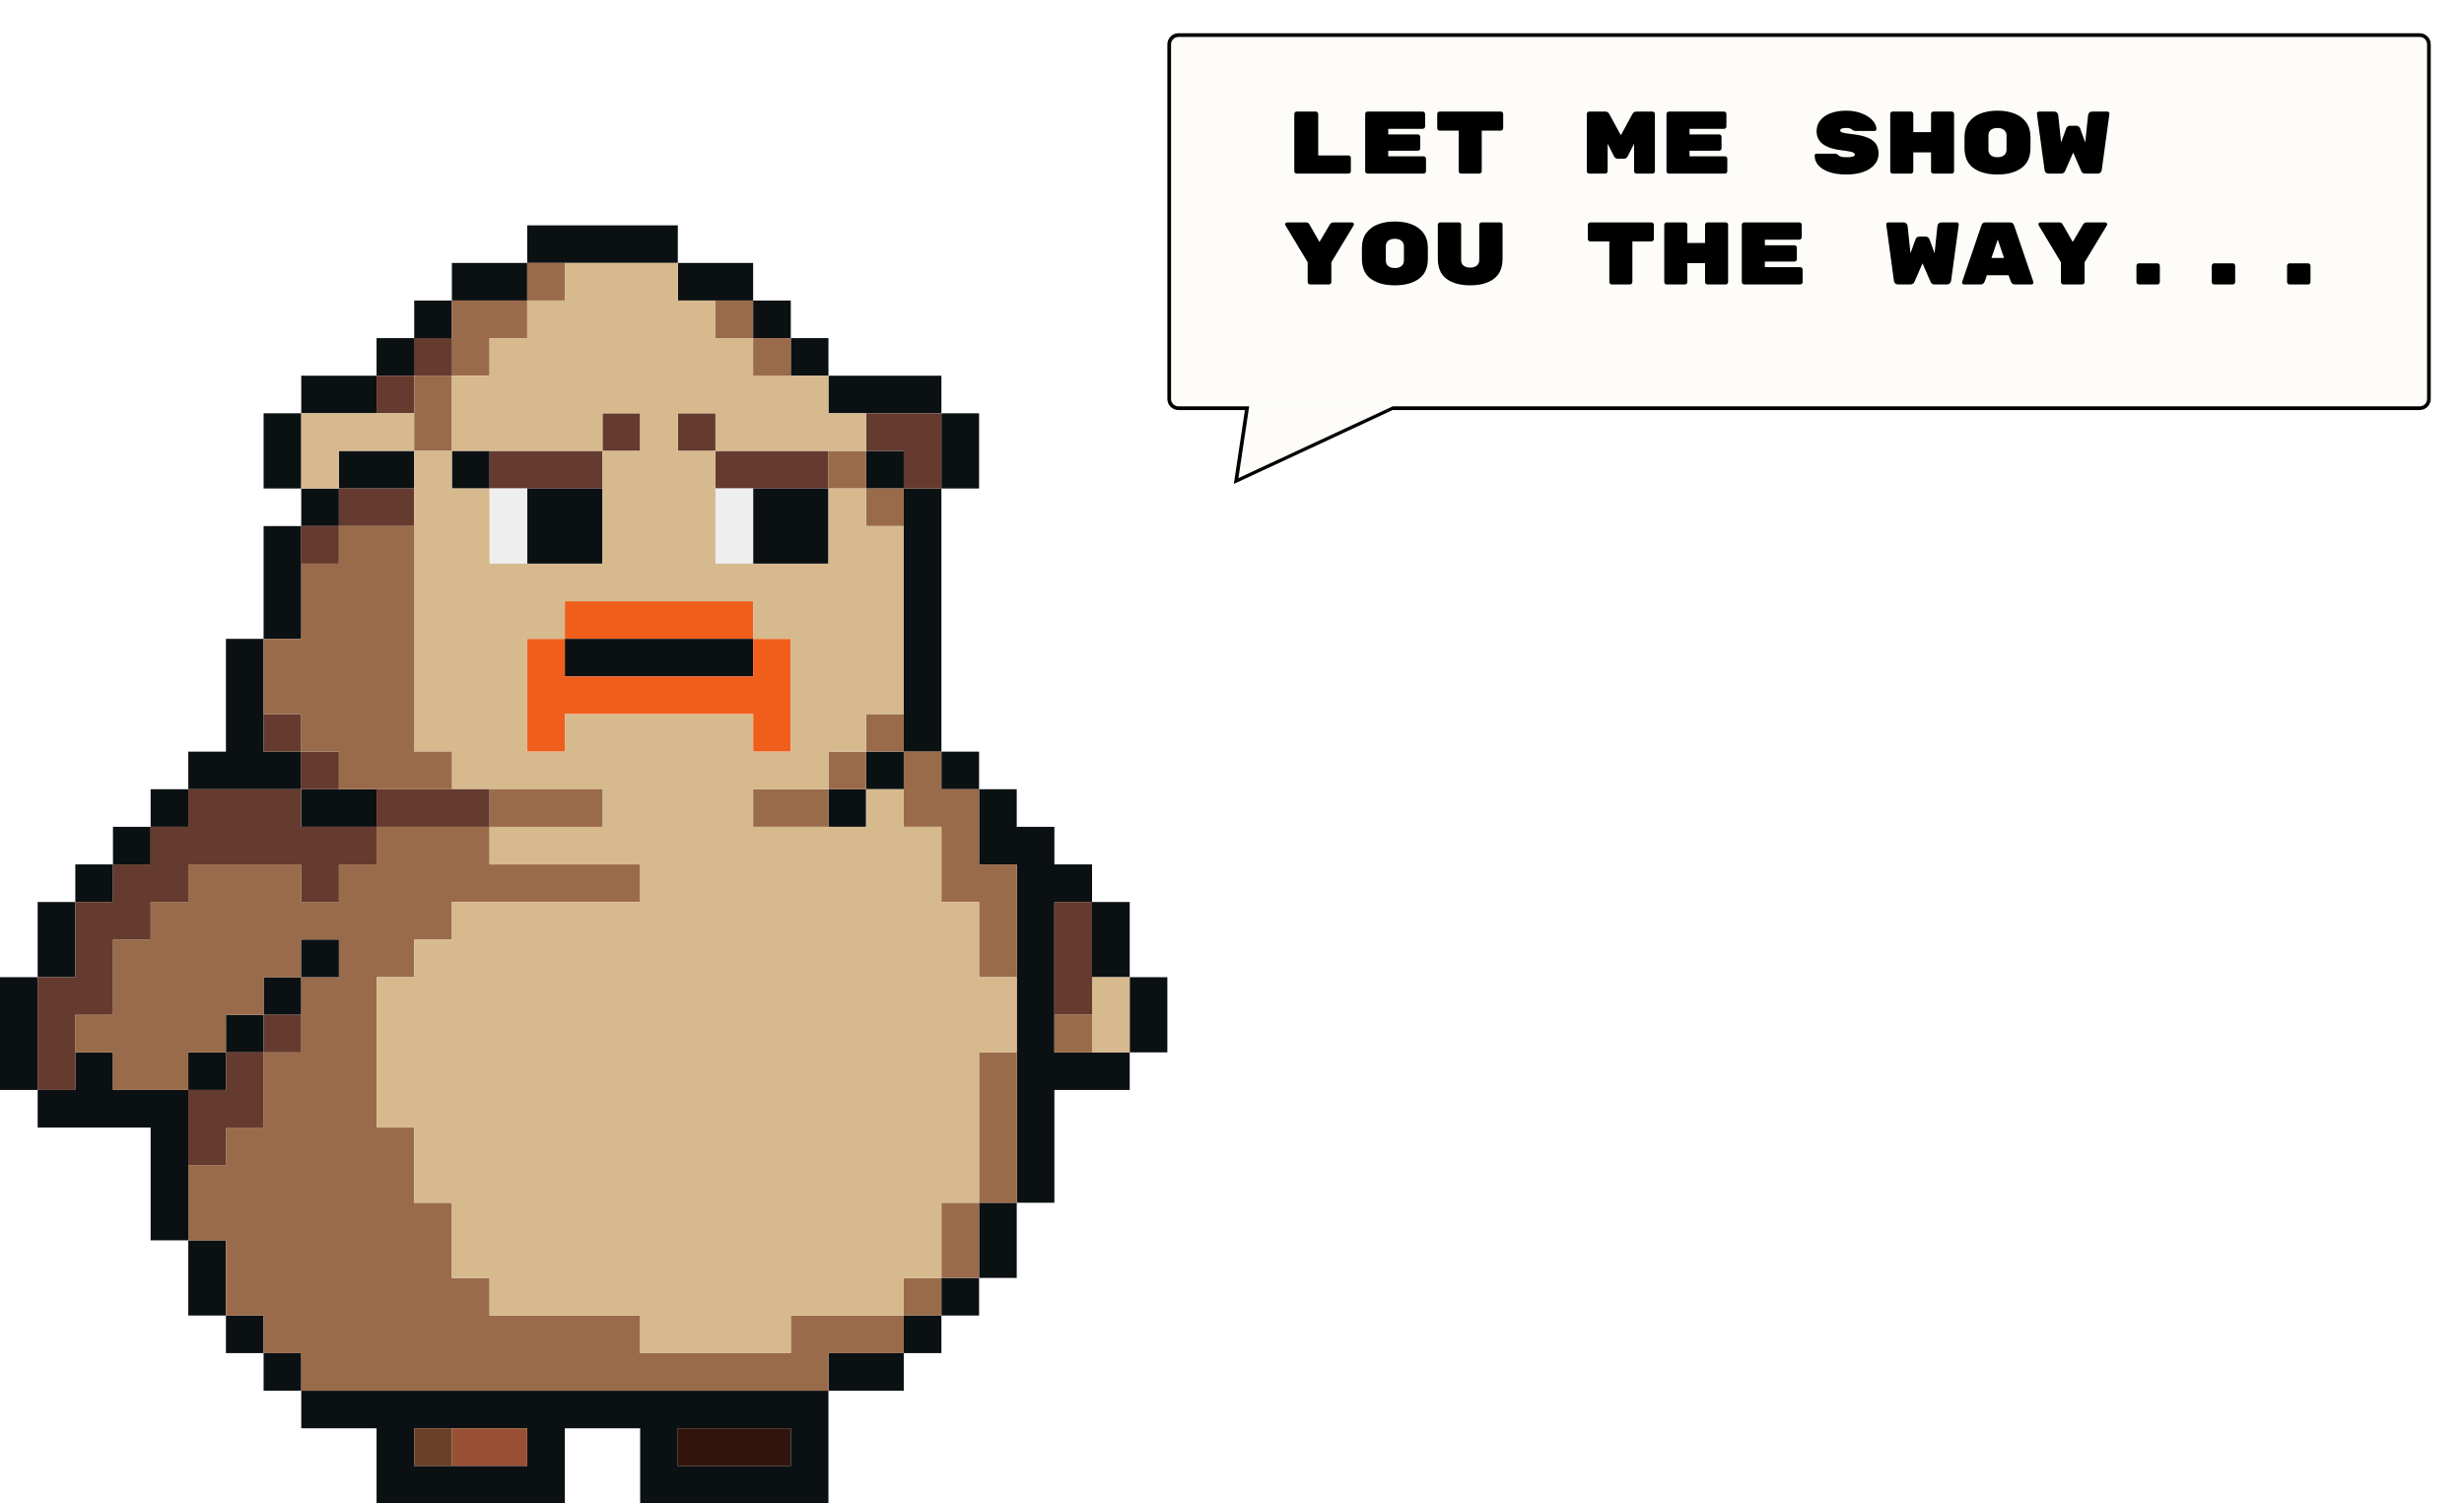 <svg width="667" height="407" viewBox="0 0 667 407" fill="none" xmlns="http://www.w3.org/2000/svg">
<g filter="url(#filter0_d_0_1)">
<path d="M341.134 106L338.244 125.401L380.093 106H341.134Z" fill="#FDFCF8"/>
<path d="M658 6H322C320.895 6 320 6.895 320 8V104C320 105.105 320.895 106 322 106H341.134H380.093H658C659.105 106 660 105.105 660 104V8C660 6.895 659.105 6 658 6Z" fill="#FDFCF8"/>
</g>
<g filter="url(#filter1_d_0_1)">
<path d="M341 107H340.999H340L337.161 125.925L337 127L338 126.535L338.075 126.5L380 107H379H377.85L338.236 125.425L341 107Z" fill="black"/>
<path fill-rule="evenodd" clip-rule="evenodd" d="M658 5H322C320.343 5 319 6.343 319 8V104C319 105.657 320.343 107 322 107H340H340.999L341.149 106H322C320.895 106 320 105.105 320 104V8C320 6.895 320.895 6 322 6H658C659.105 6 660 6.895 660 8V104C660 105.105 659.105 106 658 106H380L377.85 107H379H380H658C659.657 107 661 105.657 661 104V8C661 6.343 659.657 5 658 5Z" fill="black"/>
</g>
<path d="M365.024 42.08C365.2 42.08 365.352 42.144 365.48 42.272C365.608 42.4 365.672 42.552 365.672 42.728V46.352C365.672 46.528 365.608 46.68 365.48 46.808C365.352 46.936 365.2 47 365.024 47H351.008C350.832 47 350.68 46.936 350.552 46.808C350.424 46.68 350.36 46.528 350.36 46.352V30.848C350.36 30.672 350.424 30.52 350.552 30.392C350.68 30.264 350.832 30.2 351.008 30.2H356.192C356.368 30.2 356.52 30.264 356.648 30.392C356.776 30.52 356.84 30.672 356.84 30.848V42.08H365.024ZM385.367 42.32C385.543 42.32 385.695 42.384 385.823 42.512C385.951 42.64 386.015 42.792 386.015 42.968V46.352C386.015 46.528 385.951 46.68 385.823 46.808C385.695 46.936 385.543 47 385.367 47H370.199C370.023 47 369.871 46.936 369.743 46.808C369.615 46.68 369.551 46.528 369.551 46.352V30.848C369.551 30.672 369.615 30.52 369.743 30.392C369.871 30.264 370.023 30.2 370.199 30.2H385.127C385.303 30.2 385.455 30.264 385.583 30.392C385.711 30.52 385.775 30.672 385.775 30.848V34.232C385.775 34.408 385.711 34.56 385.583 34.688C385.455 34.816 385.303 34.88 385.127 34.88H375.791V36.392H383.807C383.983 36.392 384.135 36.456 384.263 36.584C384.391 36.712 384.455 36.864 384.455 37.04V40.16C384.455 40.336 384.391 40.488 384.263 40.616C384.135 40.744 383.983 40.808 383.807 40.808H375.791V42.32H385.367ZM406.261 30.2C406.437 30.2 406.589 30.264 406.717 30.392C406.845 30.52 406.909 30.672 406.909 30.848V34.712C406.909 34.888 406.845 35.04 406.717 35.168C406.589 35.296 406.437 35.36 406.261 35.36H401.101V46.352C401.101 46.528 401.037 46.68 400.909 46.808C400.781 46.936 400.629 47 400.453 47H395.509C395.333 47 395.181 46.936 395.053 46.808C394.925 46.68 394.861 46.528 394.861 46.352V35.36H389.701C389.525 35.36 389.373 35.296 389.245 35.168C389.117 35.04 389.053 34.888 389.053 34.712V30.848C389.053 30.672 389.117 30.52 389.245 30.392C389.373 30.264 389.525 30.2 389.701 30.2H406.261ZM441.907 30.848C442.147 30.416 442.491 30.2 442.939 30.2H447.331C447.507 30.2 447.659 30.264 447.787 30.392C447.915 30.52 447.979 30.672 447.979 30.848V46.352C447.979 46.528 447.915 46.68 447.787 46.808C447.659 46.936 447.507 47 447.331 47H442.987C442.811 47 442.659 46.936 442.531 46.808C442.403 46.68 442.339 46.528 442.339 46.352V38.912L440.587 42.368C440.539 42.48 440.427 42.608 440.251 42.752C440.075 42.896 439.851 42.968 439.579 42.968H437.947C437.675 42.968 437.451 42.896 437.275 42.752C437.099 42.608 436.987 42.48 436.939 42.368L435.187 38.912V46.352C435.187 46.528 435.123 46.68 434.995 46.808C434.867 46.936 434.715 47 434.539 47H430.195C430.019 47 429.867 46.936 429.739 46.808C429.611 46.68 429.547 46.528 429.547 46.352V30.848C429.547 30.672 429.611 30.52 429.739 30.392C429.867 30.264 430.019 30.2 430.195 30.2H434.587C435.035 30.2 435.379 30.416 435.618 30.848L438.763 36.608L441.907 30.848ZM466.929 42.32C467.105 42.32 467.257 42.384 467.385 42.512C467.513 42.64 467.577 42.792 467.577 42.968V46.352C467.577 46.528 467.513 46.68 467.385 46.808C467.257 46.936 467.105 47 466.929 47H451.761C451.585 47 451.433 46.936 451.305 46.808C451.177 46.68 451.113 46.528 451.113 46.352V30.848C451.113 30.672 451.177 30.52 451.305 30.392C451.433 30.264 451.585 30.2 451.761 30.2H466.689C466.865 30.2 467.017 30.264 467.145 30.392C467.273 30.52 467.337 30.672 467.337 30.848V34.232C467.337 34.408 467.273 34.56 467.145 34.688C467.017 34.816 466.865 34.88 466.689 34.88H457.353V36.392H465.369C465.545 36.392 465.697 36.456 465.825 36.584C465.953 36.712 466.017 36.864 466.017 37.04V40.16C466.017 40.336 465.953 40.488 465.825 40.616C465.697 40.744 465.545 40.808 465.369 40.808H457.353V42.32H466.929ZM501.254 36.296C503.014 36.488 504.422 36.8 505.478 37.232C506.55 37.664 507.326 38.232 507.806 38.936C508.286 39.64 508.526 40.52 508.526 41.576C508.526 42.728 508.15 43.736 507.398 44.6C506.662 45.448 505.638 46.104 504.326 46.568C503.014 47.016 501.518 47.24 499.838 47.24C497.966 47.24 496.382 47.008 495.086 46.544C493.79 46.08 492.822 45.464 492.182 44.696C491.542 43.912 491.222 43.056 491.222 42.128C491.222 41.968 491.27 41.84 491.366 41.744C491.478 41.648 491.614 41.6 491.774 41.6H496.694C497.03 41.6 497.302 41.704 497.51 41.912C497.782 42.168 498.086 42.344 498.422 42.44C498.758 42.52 499.23 42.56 499.838 42.56C501.358 42.56 502.118 42.328 502.118 41.864C502.118 41.672 502.014 41.512 501.806 41.384C501.614 41.24 501.262 41.12 500.75 41.024C500.254 40.912 499.518 40.8 498.542 40.688C496.35 40.432 494.67 39.888 493.502 39.056C492.334 38.208 491.75 37.016 491.75 35.48C491.75 34.392 492.078 33.432 492.734 32.6C493.39 31.768 494.318 31.12 495.518 30.656C496.734 30.192 498.142 29.96 499.742 29.96C501.406 29.96 502.862 30.224 504.11 30.752C505.358 31.264 506.31 31.904 506.966 32.672C507.622 33.44 507.95 34.192 507.95 34.928C507.95 35.088 507.894 35.216 507.782 35.312C507.686 35.408 507.55 35.456 507.374 35.456H502.214C501.942 35.456 501.694 35.36 501.47 35.168C501.294 35.008 501.086 34.88 500.846 34.784C500.606 34.688 500.238 34.64 499.742 34.64C498.67 34.64 498.134 34.864 498.134 35.312C498.134 35.552 498.342 35.744 498.758 35.888C499.174 36.016 500.006 36.152 501.254 36.296ZM528.317 30.2C528.493 30.2 528.645 30.264 528.773 30.392C528.901 30.52 528.965 30.672 528.965 30.848V46.352C528.965 46.528 528.901 46.68 528.773 46.808C528.645 46.936 528.493 47 528.317 47H523.373C523.197 47 523.045 46.936 522.917 46.808C522.789 46.68 522.725 46.528 522.725 46.352V41.24H517.925V46.352C517.925 46.528 517.861 46.68 517.733 46.808C517.605 46.936 517.453 47 517.277 47H512.333C512.157 47 512.005 46.944 511.877 46.832C511.749 46.704 511.685 46.544 511.685 46.352V30.848C511.685 30.672 511.749 30.52 511.877 30.392C512.005 30.264 512.157 30.2 512.333 30.2H517.277C517.453 30.2 517.605 30.264 517.733 30.392C517.861 30.52 517.925 30.672 517.925 30.848V35.768H522.725V30.848C522.725 30.672 522.789 30.52 522.917 30.392C523.045 30.264 523.197 30.2 523.373 30.2H528.317ZM549.644 40.064C549.644 42.512 548.828 44.32 547.196 45.488C545.58 46.656 543.42 47.24 540.716 47.24C538.012 47.24 535.844 46.656 534.212 45.488C532.596 44.32 531.788 42.496 531.788 40.016V37.184C531.788 35.552 532.172 34.2 532.94 33.128C533.724 32.04 534.788 31.24 536.132 30.728C537.476 30.216 539.004 29.96 540.716 29.96C542.428 29.96 543.948 30.216 545.276 30.728C546.62 31.24 547.684 32.032 548.468 33.104C549.252 34.176 549.644 35.52 549.644 37.136V40.064ZM538.268 40.52C538.268 41.176 538.484 41.68 538.916 42.032C539.364 42.384 539.964 42.56 540.716 42.56C541.468 42.56 542.06 42.384 542.492 42.032C542.94 41.664 543.164 41.152 543.164 40.496V36.704C543.164 36.048 542.94 35.544 542.492 35.192C542.06 34.824 541.468 34.64 540.716 34.64C539.964 34.64 539.364 34.816 538.916 35.168C538.484 35.52 538.268 36.024 538.268 36.68V40.52ZM558.994 46.352C558.946 46.496 558.826 46.64 558.634 46.784C558.458 46.928 558.226 47 557.938 47H554.578C554.274 47 554.018 46.912 553.81 46.736C553.618 46.544 553.506 46.328 553.474 46.088L551.386 30.8V30.728C551.386 30.584 551.434 30.464 551.53 30.368C551.642 30.256 551.77 30.2 551.914 30.2H556.042C556.362 30.2 556.618 30.296 556.81 30.488C557.018 30.68 557.138 30.92 557.17 31.208L557.938 38.552L559.33 34.736C559.378 34.576 559.49 34.424 559.666 34.28C559.858 34.12 560.098 34.04 560.386 34.04H562.018C562.306 34.04 562.538 34.12 562.714 34.28C562.906 34.424 563.026 34.576 563.074 34.736L564.466 38.552L565.234 31.208C565.266 30.92 565.378 30.68 565.57 30.488C565.778 30.296 566.042 30.2 566.362 30.2H570.49C570.634 30.2 570.754 30.256 570.85 30.368C570.962 30.464 571.018 30.584 571.018 30.728V30.8L568.93 46.088C568.898 46.328 568.778 46.544 568.57 46.736C568.378 46.912 568.13 47 567.826 47H564.466C564.178 47 563.938 46.928 563.746 46.784C563.57 46.64 563.458 46.496 563.41 46.352L561.202 41.288L558.994 46.352ZM365.984 60.2C366.128 60.2 366.248 60.256 366.344 60.368C366.456 60.464 366.512 60.576 366.512 60.704C366.512 60.8 366.488 60.896 366.44 60.992L360.392 71V76.352C360.392 76.528 360.328 76.68 360.2 76.808C360.072 76.936 359.92 77 359.744 77H354.632C354.456 77 354.304 76.936 354.176 76.808C354.048 76.68 353.984 76.528 353.984 76.352V71L347.96 60.992C347.912 60.896 347.888 60.808 347.888 60.728C347.888 60.584 347.936 60.464 348.032 60.368C348.144 60.256 348.272 60.2 348.416 60.2H353.48C353.928 60.2 354.256 60.384 354.464 60.752L357.176 65.504L359.96 60.8C360.2 60.4 360.536 60.2 360.968 60.2H365.984ZM386.519 70.064C386.519 72.512 385.703 74.32 384.071 75.488C382.455 76.656 380.295 77.24 377.591 77.24C374.887 77.24 372.719 76.656 371.087 75.488C369.471 74.32 368.663 72.496 368.663 70.016V67.184C368.663 65.552 369.047 64.2 369.815 63.128C370.599 62.04 371.663 61.24 373.007 60.728C374.351 60.216 375.879 59.96 377.591 59.96C379.303 59.96 380.823 60.216 382.151 60.728C383.495 61.24 384.559 62.032 385.343 63.104C386.127 64.176 386.519 65.52 386.519 67.136V70.064ZM375.143 70.52C375.143 71.176 375.359 71.68 375.791 72.032C376.239 72.384 376.839 72.56 377.591 72.56C378.343 72.56 378.935 72.384 379.367 72.032C379.815 71.664 380.039 71.152 380.039 70.496V66.704C380.039 66.048 379.815 65.544 379.367 65.192C378.935 64.824 378.343 64.64 377.591 64.64C376.839 64.64 376.239 64.816 375.791 65.168C375.359 65.52 375.143 66.024 375.143 66.68V70.52ZM397.981 77.24C395.293 77.24 393.157 76.656 391.573 75.488C390.005 74.32 389.221 72.496 389.221 70.016V60.848C389.221 60.672 389.285 60.52 389.413 60.392C389.541 60.264 389.693 60.2 389.869 60.2H394.885C395.061 60.2 395.213 60.264 395.341 60.392C395.469 60.52 395.533 60.672 395.533 60.848V70.4C395.533 71.056 395.749 71.56 396.181 71.912C396.629 72.264 397.229 72.44 397.981 72.44C398.733 72.44 399.325 72.264 399.757 71.912C400.205 71.56 400.429 71.056 400.429 70.4V60.848C400.429 60.672 400.493 60.52 400.621 60.392C400.749 60.264 400.901 60.2 401.077 60.2H406.093C406.269 60.2 406.421 60.264 406.549 60.392C406.677 60.52 406.741 60.672 406.741 60.848V70.016C406.741 72.496 405.949 74.32 404.365 75.488C402.797 76.656 400.669 77.24 397.981 77.24ZM447.043 60.2C447.219 60.2 447.371 60.264 447.499 60.392C447.627 60.52 447.691 60.672 447.691 60.848V64.712C447.691 64.888 447.627 65.04 447.499 65.168C447.371 65.296 447.219 65.36 447.043 65.36H441.883V76.352C441.883 76.528 441.819 76.68 441.691 76.808C441.563 76.936 441.411 77 441.234 77H436.291C436.115 77 435.963 76.936 435.835 76.808C435.707 76.68 435.643 76.528 435.643 76.352V65.36H430.483C430.307 65.36 430.155 65.296 430.027 65.168C429.899 65.04 429.835 64.888 429.835 64.712V60.848C429.835 60.672 429.899 60.52 430.027 60.392C430.155 60.264 430.307 60.2 430.483 60.2H447.043ZM467.145 60.2C467.321 60.2 467.473 60.264 467.601 60.392C467.729 60.52 467.793 60.672 467.793 60.848V76.352C467.793 76.528 467.729 76.68 467.601 76.808C467.473 76.936 467.321 77 467.145 77H462.201C462.025 77 461.873 76.936 461.745 76.808C461.617 76.68 461.553 76.528 461.553 76.352V71.24H456.753V76.352C456.753 76.528 456.689 76.68 456.561 76.808C456.433 76.936 456.281 77 456.105 77H451.161C450.985 77 450.833 76.944 450.705 76.832C450.577 76.704 450.513 76.544 450.513 76.352V60.848C450.513 60.672 450.577 60.52 450.705 60.392C450.833 60.264 450.985 60.2 451.161 60.2H456.105C456.281 60.2 456.433 60.264 456.561 60.392C456.689 60.52 456.753 60.672 456.753 60.848V65.768H461.553V60.848C461.553 60.672 461.617 60.52 461.745 60.392C461.873 60.264 462.025 60.2 462.201 60.2H467.145ZM487.32 72.32C487.496 72.32 487.648 72.384 487.776 72.512C487.904 72.64 487.968 72.792 487.968 72.968V76.352C487.968 76.528 487.904 76.68 487.776 76.808C487.648 76.936 487.496 77 487.32 77H472.152C471.976 77 471.824 76.936 471.696 76.808C471.568 76.68 471.504 76.528 471.504 76.352V60.848C471.504 60.672 471.568 60.52 471.696 60.392C471.824 60.264 471.976 60.2 472.152 60.2H487.08C487.256 60.2 487.408 60.264 487.536 60.392C487.664 60.52 487.728 60.672 487.728 60.848V64.232C487.728 64.408 487.664 64.56 487.536 64.688C487.408 64.816 487.256 64.88 487.08 64.88H477.744V66.392H485.76C485.936 66.392 486.088 66.456 486.216 66.584C486.344 66.712 486.408 66.864 486.408 67.04V70.16C486.408 70.336 486.344 70.488 486.216 70.616C486.088 70.744 485.936 70.808 485.76 70.808H477.744V72.32H487.32ZM518.213 76.352C518.165 76.496 518.045 76.64 517.853 76.784C517.677 76.928 517.445 77 517.157 77H513.797C513.493 77 513.237 76.912 513.029 76.736C512.837 76.544 512.725 76.328 512.693 76.088L510.605 60.8V60.728C510.605 60.584 510.653 60.464 510.749 60.368C510.861 60.256 510.989 60.2 511.133 60.2H515.261C515.581 60.2 515.837 60.296 516.029 60.488C516.237 60.68 516.357 60.92 516.389 61.208L517.157 68.552L518.549 64.736C518.597 64.576 518.709 64.424 518.885 64.28C519.077 64.12 519.317 64.04 519.605 64.04H521.237C521.525 64.04 521.757 64.12 521.933 64.28C522.125 64.424 522.245 64.576 522.293 64.736L523.685 68.552L524.453 61.208C524.485 60.92 524.597 60.68 524.789 60.488C524.997 60.296 525.261 60.2 525.581 60.2H529.709C529.853 60.2 529.973 60.256 530.069 60.368C530.181 60.464 530.237 60.584 530.237 60.728V60.8L528.149 76.088C528.117 76.328 527.997 76.544 527.789 76.736C527.597 76.912 527.349 77 527.045 77H523.685C523.397 77 523.157 76.928 522.965 76.784C522.789 76.64 522.677 76.496 522.629 76.352L520.421 71.288L518.213 76.352ZM537.26 76.184C537.052 76.728 536.692 77 536.18 77H531.644C531.5 77 531.372 76.952 531.26 76.856C531.164 76.744 531.116 76.616 531.116 76.472L531.14 76.328L536.372 60.992C536.436 60.784 536.556 60.6 536.732 60.44C536.908 60.28 537.148 60.2 537.452 60.2H544.124C544.428 60.2 544.668 60.28 544.844 60.44C545.02 60.6 545.14 60.784 545.204 60.992L550.436 76.328L550.46 76.472C550.46 76.616 550.404 76.744 550.292 76.856C550.196 76.952 550.076 77 549.932 77H545.396C544.884 77 544.524 76.728 544.316 76.184L543.716 74.504H537.86L537.26 76.184ZM540.788 64.832L539.084 69.824H542.492L540.788 64.832ZM569.89 60.2C570.034 60.2 570.154 60.256 570.25 60.368C570.362 60.464 570.418 60.576 570.418 60.704C570.418 60.8 570.394 60.896 570.346 60.992L564.298 71V76.352C564.298 76.528 564.234 76.68 564.106 76.808C563.978 76.936 563.826 77 563.65 77H558.538C558.362 77 558.21 76.936 558.082 76.808C557.954 76.68 557.89 76.528 557.89 76.352V71L551.866 60.992C551.818 60.896 551.794 60.808 551.794 60.728C551.794 60.584 551.842 60.464 551.938 60.368C552.05 60.256 552.178 60.2 552.322 60.2H557.386C557.834 60.2 558.162 60.384 558.37 60.752L561.082 65.504L563.866 60.8C564.106 60.4 564.442 60.2 564.874 60.2H569.89ZM584.017 71.288C584.193 71.288 584.345 71.352 584.473 71.48C584.601 71.608 584.665 71.76 584.665 71.936V76.352C584.665 76.528 584.601 76.68 584.473 76.808C584.345 76.936 584.193 77 584.017 77H578.977C578.801 77 578.649 76.936 578.521 76.808C578.393 76.68 578.329 76.528 578.329 76.352V71.936C578.329 71.76 578.393 71.608 578.521 71.48C578.649 71.352 578.801 71.288 578.977 71.288H584.017ZM604.408 71.288C604.584 71.288 604.736 71.352 604.864 71.48C604.992 71.608 605.056 71.76 605.056 71.936V76.352C605.056 76.528 604.992 76.68 604.864 76.808C604.736 76.936 604.584 77 604.408 77H599.368C599.192 77 599.04 76.936 598.912 76.808C598.784 76.68 598.72 76.528 598.72 76.352V71.936C598.72 71.76 598.784 71.608 598.912 71.48C599.04 71.352 599.192 71.288 599.368 71.288H604.408ZM624.798 71.288C624.974 71.288 625.126 71.352 625.254 71.48C625.382 71.608 625.446 71.76 625.446 71.936V76.352C625.446 76.528 625.382 76.68 625.254 76.808C625.126 76.936 624.974 77 624.798 77H619.758C619.582 77 619.43 76.936 619.302 76.808C619.174 76.68 619.11 76.528 619.11 76.352V71.936C619.11 71.76 619.174 71.608 619.302 71.48C619.43 71.352 619.582 71.288 619.758 71.288H624.798Z" fill="black"/>
<path d="M81.548 213.647V223.824H101.935V213.647H91.742H81.548Z" fill="#0B1013"/>
<path d="M50.968 203.471V213.647H81.548V203.471H71.355V193.294V172.941H61.161V203.471H50.968Z" fill="#0B1013"/>
<path d="M71.355 142.412V172.941H81.548V152.588V142.412H71.355Z" fill="#0B1013"/>
<path d="M81.548 132.235V142.412H91.742V132.235H81.548Z" fill="#0B1013"/>
<path d="M91.742 132.235H112.129V122.059H91.742V132.235Z" fill="#0B1013"/>
<path d="M71.355 132.235H81.548V111.882H71.355V132.235Z" fill="#0B1013"/>
<path d="M81.548 101.706V111.882H101.935V101.706H81.548Z" fill="#0B1013"/>
<path d="M101.935 91.529V101.706H112.129V91.529H101.935Z" fill="#0B1013"/>
<path d="M40.774 213.647V223.824H50.968V213.647H40.774Z" fill="#0B1013"/>
<path d="M30.581 223.824V234H40.774V223.824H30.581Z" fill="#0B1013"/>
<path d="M20.387 234V244.176H30.581V234H20.387Z" fill="#0B1013"/>
<path d="M10.194 244.176V264.529H20.387V244.176H10.194Z" fill="#0B1013"/>
<path d="M0 295.059H10.194V264.529H0V295.059Z" fill="#0B1013"/>
<path d="M40.774 335.765H50.968V315.412V295.059H30.581V284.882H20.387V295.059H10.194V305.235H40.774V335.765Z" fill="#0B1013"/>
<path d="M50.968 284.882V295.059H61.161V284.882H50.968Z" fill="#0B1013"/>
<path d="M61.161 274.706V284.882H71.355V274.706H61.161Z" fill="#0B1013"/>
<path d="M71.355 264.529V274.706H81.548V264.529H71.355Z" fill="#0B1013"/>
<path d="M50.968 356.118H61.161V335.765H50.968V356.118Z" fill="#0B1013"/>
<path d="M61.161 366.294H71.355V356.118H61.161V366.294Z" fill="#0B1013"/>
<path d="M71.355 376.471H81.548V366.294H71.355V376.471Z" fill="#0B1013"/>
<path fill-rule="evenodd" clip-rule="evenodd" d="M224.258 407V376.471H81.548V386.647H101.935V407H152.903V386.647H173.29V407H224.258ZM112.129 396.824V386.647H122.323H142.71V396.824H122.323H112.129ZM183.484 396.824V386.647H214.065V396.824H183.484Z" fill="#0B1013"/>
<path d="M265.032 356.118V345.941H254.839V356.118H265.032Z" fill="#0B1013"/>
<path d="M244.645 376.471V366.294H224.258V376.471H244.645Z" fill="#0B1013"/>
<path d="M254.839 366.294V356.118H244.645V366.294H254.839Z" fill="#0B1013"/>
<path d="M275.226 345.941V325.588H265.032V345.941H275.226Z" fill="#0B1013"/>
<path d="M275.226 213.647H265.032V234H275.226V264.529V284.882V325.588H285.419V295.059H305.806V284.882H295.613H285.419V274.706V244.176H295.613V234H285.419V223.824H275.226V213.647Z" fill="#0B1013"/>
<path d="M305.806 244.176H295.613V264.529H305.806V244.176Z" fill="#0B1013"/>
<path d="M316 264.529H305.806V284.882H316V264.529Z" fill="#0B1013"/>
<path d="M234.452 223.824V213.647H224.258V223.824H234.452Z" fill="#0B1013"/>
<path d="M244.645 213.647V203.471H234.452V213.647H244.645Z" fill="#0B1013"/>
<path d="M265.032 203.471H254.839V213.647H265.032V203.471Z" fill="#0B1013"/>
<path d="M254.839 203.471V132.235H244.645V142.412V193.294V203.471H254.839Z" fill="#0B1013"/>
<path d="M244.645 122.059H234.452V132.235H244.645V122.059Z" fill="#0B1013"/>
<path d="M265.032 111.882H254.839V132.235H265.032V111.882Z" fill="#0B1013"/>
<path d="M254.839 101.706H224.258V111.882H234.452H254.839V101.706Z" fill="#0B1013"/>
<path d="M112.129 81.353V91.529H122.323V81.353H112.129Z" fill="#0B1013"/>
<path d="M122.323 71.177V81.353H142.71V71.177H122.323Z" fill="#0B1013"/>
<path d="M183.484 61H142.71V71.177H152.903H183.484V61Z" fill="#0B1013"/>
<path d="M203.871 71.177H183.484V81.353H193.677H203.871V71.177Z" fill="#0B1013"/>
<path d="M214.065 81.353H203.871V91.529H214.065V81.353Z" fill="#0B1013"/>
<path d="M224.258 91.529H214.065V101.706H224.258V91.529Z" fill="#0B1013"/>
<path d="M112.129 91.529V101.706H122.323V91.529H112.129Z" fill="#0B1013"/>
<path d="M112.129 91.529V101.706H122.323V91.529H112.129Z" fill="#643B2E"/>
<path d="M101.935 101.706V111.882H112.129V101.706H101.935Z" fill="#643B2E"/>
<path d="M91.742 122.059H112.129V111.882H101.935H81.548V132.235H91.742V122.059Z" fill="#D7B98E"/>
<path d="M91.742 132.235V142.412H112.129V132.235H91.742Z" fill="#643B2E"/>
<path d="M112.129 101.706V111.882V122.059H122.323V101.706H112.129Z" fill="#9A6B4A"/>
<path d="M163.097 132.235V122.059H132.516V132.235H142.71H163.097Z" fill="#643B2E"/>
<path d="M132.516 132.235V122.059H122.323V132.235H132.516Z" fill="#0B1013"/>
<path d="M163.097 152.588V132.235H142.71V152.588H163.097Z" fill="#0B1013"/>
<path d="M142.71 132.235H132.516V152.588H142.71V132.235Z" fill="#EEEEEE"/>
<path d="M173.29 111.882H163.097V122.059H173.29V111.882Z" fill="#643B2E"/>
<path d="M122.323 81.353V91.529V101.706H132.516V91.529H142.71V81.353H122.323Z" fill="#9A6B4A"/>
<path d="M142.71 71.177V81.353H152.903V71.177H142.71Z" fill="#9A6B4A"/>
<path d="M183.484 111.882V122.059H193.677V111.882H183.484Z" fill="#643B2E"/>
<path d="M193.677 122.059V132.235H203.871H224.258V122.059H193.677Z" fill="#643B2E"/>
<path d="M224.258 152.588V132.235H203.871V152.588H224.258Z" fill="#0B1013"/>
<path d="M203.871 132.235H193.677V152.588H203.871V132.235Z" fill="#EEEEEE"/>
<path d="M224.258 122.059V132.235H234.452V122.059H224.258Z" fill="#9A6B4A"/>
<path d="M244.645 132.235H234.452V142.412H244.645V132.235Z" fill="#9A6B4A"/>
<path d="M244.645 132.235H254.839V111.882H234.452V122.059H244.645V132.235Z" fill="#643B2E"/>
<path d="M152.903 172.941H203.871V162.765H152.903V172.941Z" fill="#F05E1C"/>
<path d="M152.903 172.941V183.118H203.871V172.941H152.903Z" fill="#0B1013"/>
<path d="M142.71 203.471H152.903V193.294H203.871V203.471H214.065V172.941H203.871V183.118H152.903V172.941H142.71V203.471Z" fill="#F05E1C"/>
<path d="M224.258 213.647H203.871V223.824H224.258V213.647Z" fill="#9A6B4A"/>
<path d="M234.452 203.471H224.258V213.647H234.452V203.471Z" fill="#9A6B4A"/>
<path d="M244.645 203.471V193.294H234.452V203.471H244.645Z" fill="#9A6B4A"/>
<path d="M254.839 203.471H244.645V213.647V223.824H254.839V244.176H265.032V264.529H275.226V234H265.032V213.647H254.839V203.471Z" fill="#9A6B4A"/>
<path d="M265.032 284.882V325.588H275.226V284.882H265.032Z" fill="#9A6B4A"/>
<path d="M295.613 264.529V244.176H285.419V274.706H295.613V264.529Z" fill="#643B2E"/>
<path d="M285.419 284.882H295.613V274.706H285.419V284.882Z" fill="#9A6B4A"/>
<path d="M254.839 356.118V345.941H244.645V356.118H254.839Z" fill="#9A6B4A"/>
<path d="M265.032 345.941V325.588H254.839V345.941H265.032Z" fill="#9A6B4A"/>
<path d="M244.645 366.294V356.118H214.065V366.294H173.29V356.118H132.516V345.941H122.323V325.588H112.129V305.235H101.935V264.529H112.129V254.353H122.323V244.176H173.29V234H132.516V223.824H101.935V234H91.742V244.176H81.548V234H50.968V244.176H40.774V254.353H30.581V274.706H20.387V284.882H30.581V295.059H50.968V284.882H61.161V274.706H71.355V264.529H81.548V254.353H91.742V264.529H81.548V274.706V284.882H71.355V305.235H61.161V315.412H50.968V335.765H61.161V356.118H71.355V366.294H81.548V376.471H224.258V366.294H244.645Z" fill="#9A6B4A"/>
<path d="M183.484 386.647V396.824H214.065V386.647H183.484Z" fill="#31150D"/>
<path d="M142.71 396.824V386.647H122.323V396.824H142.71Z" fill="#9A5034"/>
<path d="M112.129 386.647V396.824H122.323V386.647H112.129Z" fill="#6A4028"/>
<path d="M61.161 284.882V295.059H50.968V315.412H61.161V305.235H71.355V284.882H61.161Z" fill="#643B2E"/>
<path d="M71.355 274.706V284.882H81.548V274.706H71.355Z" fill="#643B2E"/>
<path fill-rule="evenodd" clip-rule="evenodd" d="M224.258 101.706H214.065H203.871V91.529H193.677V81.353H183.484V71.177H152.903V81.353H142.71V91.529H132.516V101.706H122.323V122.059H132.516H163.097V111.882H173.29V122.059H163.097V132.235V152.588H142.71H132.516V132.235H122.323V122.059H112.129V132.235V142.412V203.471H122.323V213.647H132.516H163.097V223.824H132.516V234H173.29V244.176H122.323V254.353H112.129V264.529H101.935V305.235H112.129V325.588H122.323V345.941H132.516V356.118H173.29V366.294H214.065V356.118H244.645V345.941H254.839V325.588H265.032V284.882H275.226V264.529H265.032V244.176H254.839V223.824H244.645V213.647H234.452V223.824H224.258H203.871V213.647H224.258V203.471H234.452V193.294H244.645V142.412H234.452V132.235H224.258V152.588H203.871H193.677V132.235V122.059H183.484V111.882H193.677V122.059H224.258H234.452V111.882H224.258V101.706ZM152.903 203.471H142.71V172.941H152.903V162.765H203.871V172.941H214.065V203.471H203.871V193.294H152.903V203.471Z" fill="#D7B98E"/>
<path d="M101.935 213.647V223.824H132.516V213.647H122.323H101.935Z" fill="#643B2E"/>
<path d="M163.097 223.824V213.647H132.516V223.824H163.097Z" fill="#9A6B4A"/>
<path d="M20.387 295.059V284.882V274.706H30.581V254.353H40.774V244.176H50.968V234H81.548V244.176H91.742V234H101.935V223.824H81.548V213.647H50.968V223.824H40.774V234H30.581V244.176H20.387V264.529H10.194V295.059H20.387Z" fill="#643B2E"/>
<path d="M71.355 203.471H81.548V193.294H71.355V203.471Z" fill="#643B2E"/>
<path d="M81.548 254.353V264.529H91.742V254.353H81.548Z" fill="#0B1013"/>
<path d="M81.548 203.471V213.647H91.742V203.471H81.548Z" fill="#643B2E"/>
<path d="M203.871 81.353H193.677V91.529H203.871V81.353Z" fill="#9A6B4A"/>
<path d="M214.065 91.529H203.871V101.706H214.065V91.529Z" fill="#9A6B4A"/>
<path fill-rule="evenodd" clip-rule="evenodd" d="M81.548 142.412H91.742V152.588H81.548V142.412Z" fill="#643B2E"/>
<path d="M81.548 172.941H71.355V193.294H81.548V203.471H91.742V213.647H101.935H122.323V203.471H112.129V142.412H91.742V152.588H81.548V172.941Z" fill="#9A6B4A"/>
<path d="M305.806 284.882V264.529H295.613V274.706V284.882H305.806Z" fill="#D7B98E"/>
<defs>
<filter id="filter0_d_0_1" x="308" y="1" width="358" height="137.401" filterUnits="userSpaceOnUse" color-interpolation-filters="sRGB">
<feFlood flood-opacity="0" result="BackgroundImageFix"/>
<feColorMatrix in="SourceAlpha" type="matrix" values="0 0 0 0 0 0 0 0 0 0 0 0 0 0 0 0 0 0 127 0" result="hardAlpha"/>
<feOffset dx="-3" dy="4"/>
<feGaussianBlur stdDeviation="4.5"/>
<feComposite in2="hardAlpha" operator="out"/>
<feColorMatrix type="matrix" values="0 0 0 0 0 0 0 0 0 0 0 0 0 0 0 0 0 0 0.25 0"/>
<feBlend mode="normal" in2="BackgroundImageFix" result="effect1_dropShadow_0_1"/>
<feBlend mode="normal" in="SourceGraphic" in2="effect1_dropShadow_0_1" result="shape"/>
</filter>
<filter id="filter1_d_0_1" x="307" y="0" width="360" height="140" filterUnits="userSpaceOnUse" color-interpolation-filters="sRGB">
<feFlood flood-opacity="0" result="BackgroundImageFix"/>
<feColorMatrix in="SourceAlpha" type="matrix" values="0 0 0 0 0 0 0 0 0 0 0 0 0 0 0 0 0 0 127 0" result="hardAlpha"/>
<feOffset dx="-3" dy="4"/>
<feGaussianBlur stdDeviation="4.5"/>
<feComposite in2="hardAlpha" operator="out"/>
<feColorMatrix type="matrix" values="0 0 0 0 0 0 0 0 0 0 0 0 0 0 0 0 0 0 0.25 0"/>
<feBlend mode="normal" in2="BackgroundImageFix" result="effect1_dropShadow_0_1"/>
<feBlend mode="normal" in="SourceGraphic" in2="effect1_dropShadow_0_1" result="shape"/>
</filter>
</defs>
</svg>
